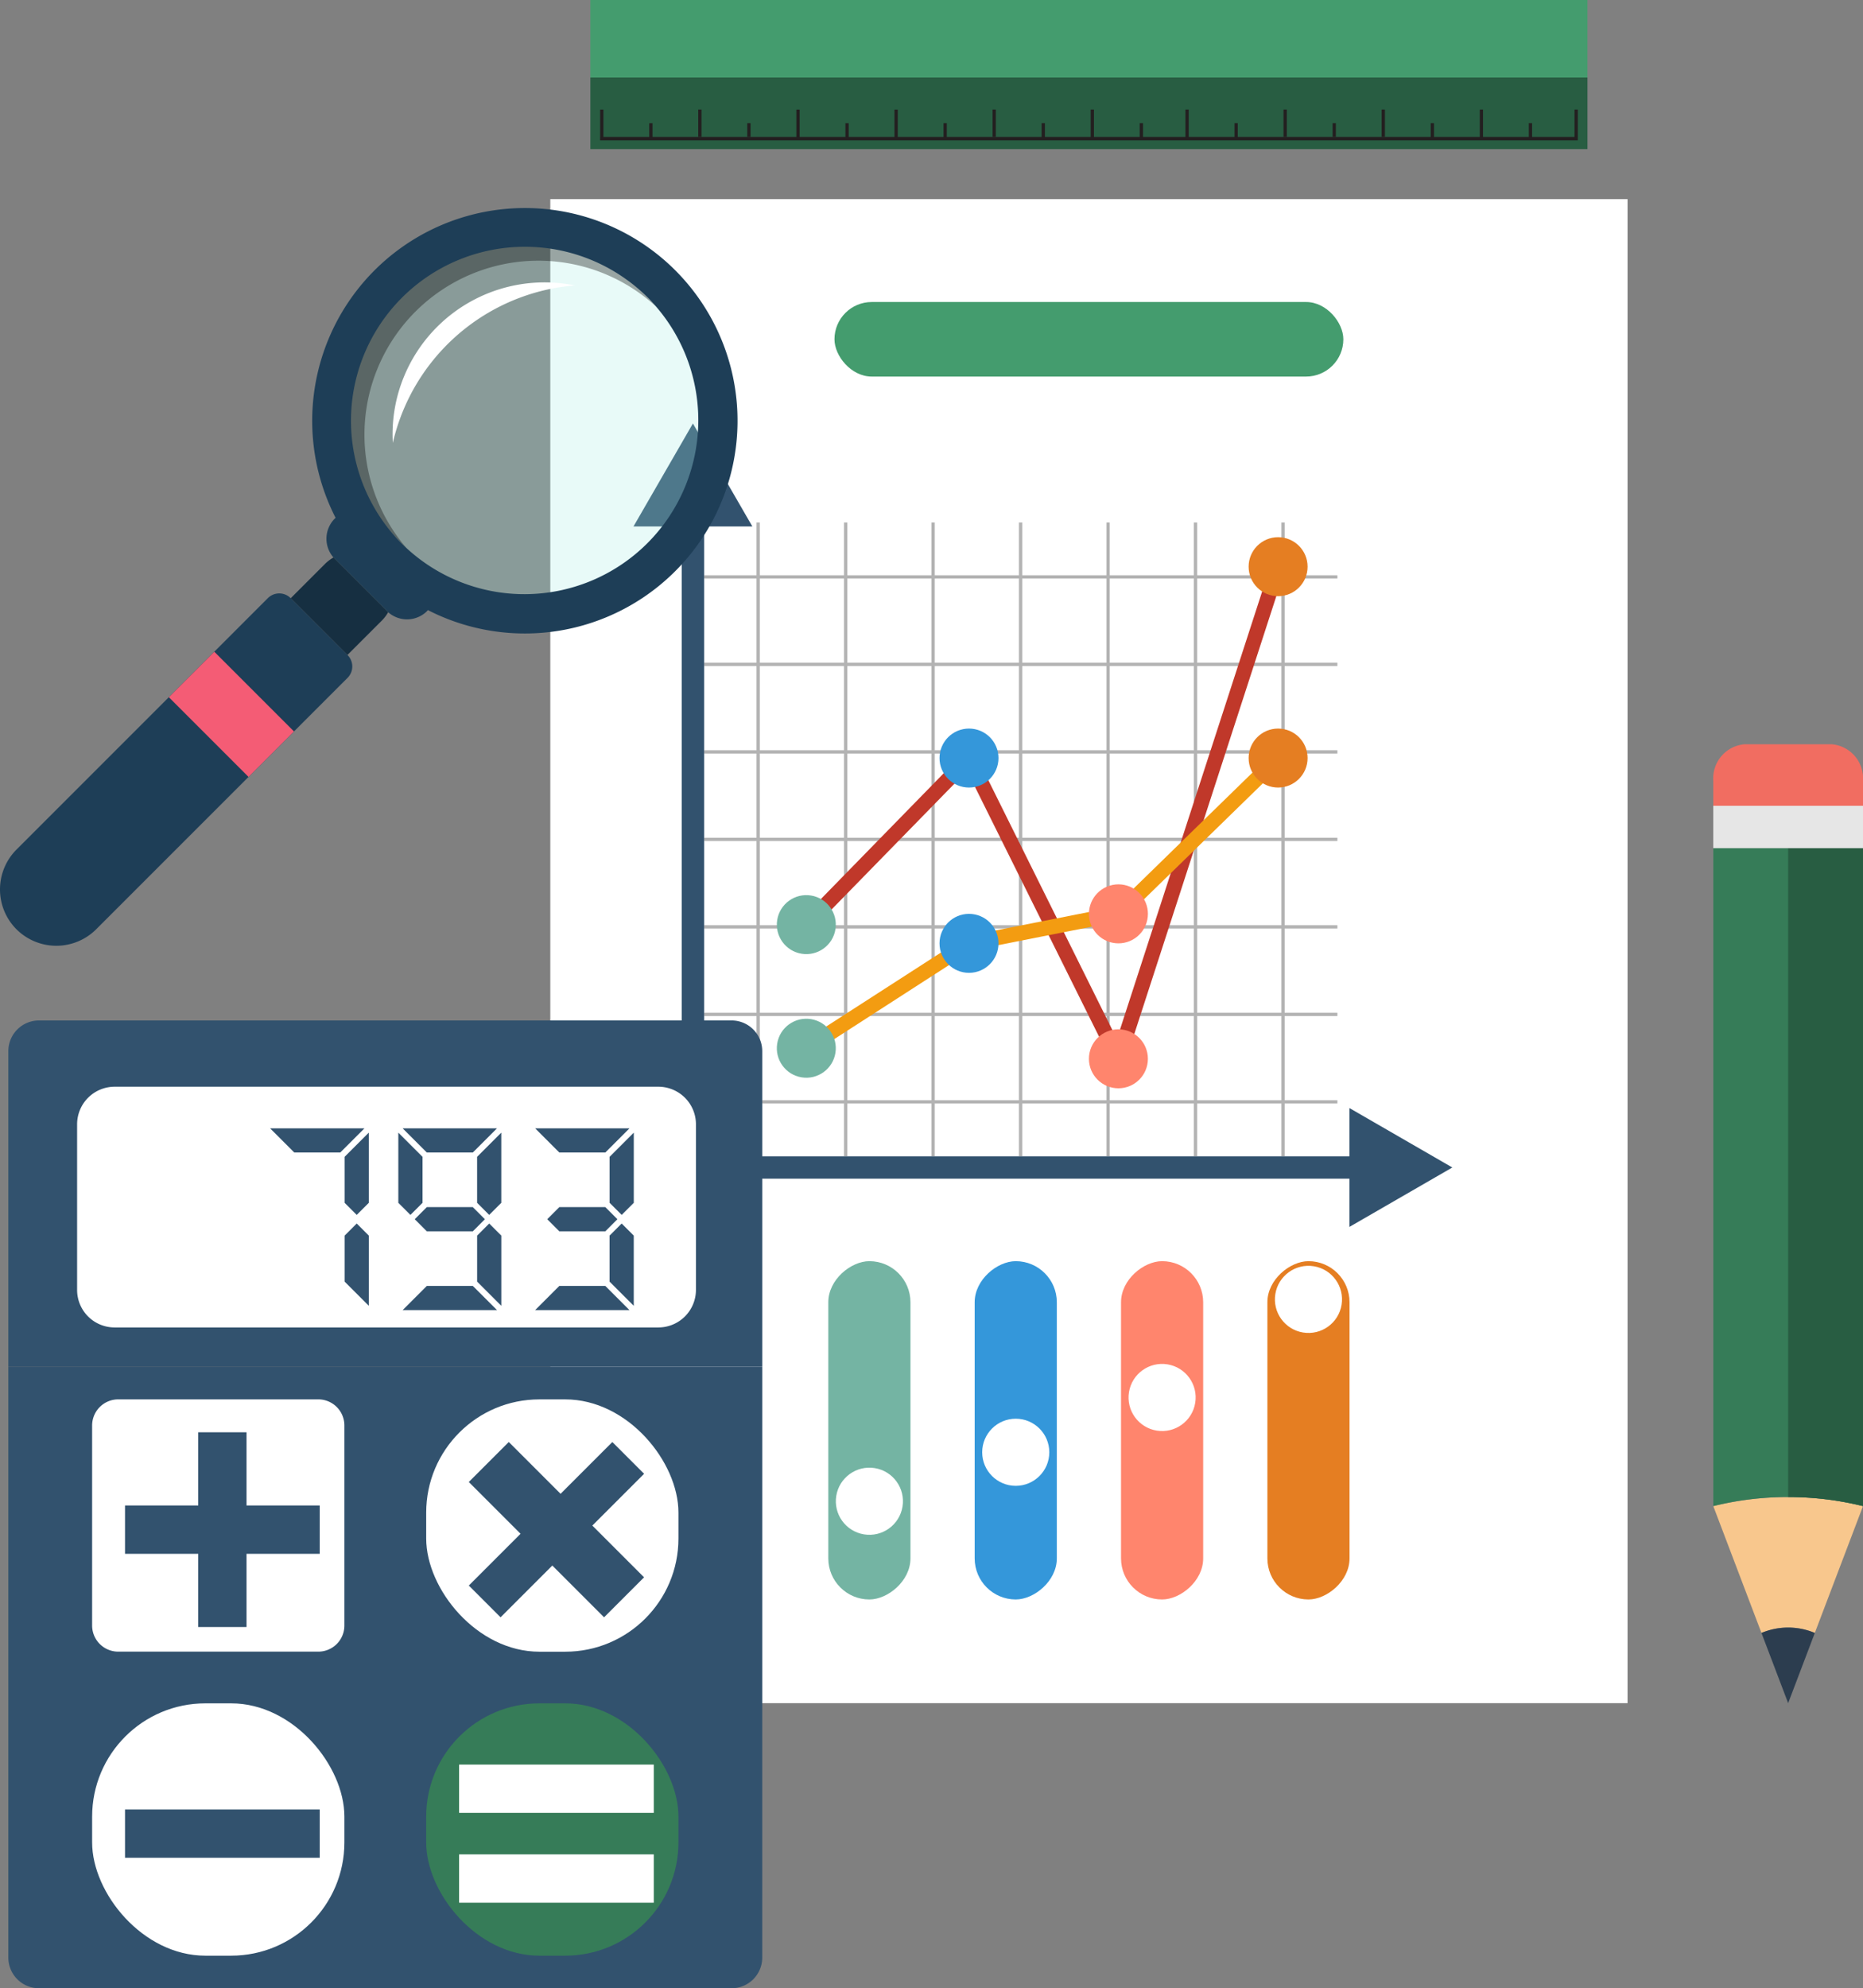 <svg xmlns="http://www.w3.org/2000/svg" width="183.885" height="196.193" viewBox="0 0 183.885 196.193">
  <rect x="0" y="0" width="183.885" height="196.193" fill="#808080" stroke="none"/>
  <g id="Grupo_988382" data-name="Grupo 988382" transform="translate(-626.24 -4500.199)">
    <g id="Grupo_988347" data-name="Grupo 988347">
      <path id="Trazado_666075" data-name="Trazado 666075" d="M810.125,4648.816l-4.757,12.516a6.788,6.788,0,0,0-5.265,0l-4.756-12.516a31.047,31.047,0,0,1,14.778,0Z" fill="#f8c78d"/>
      <path id="Trazado_666076" data-name="Trazado 666076" d="M805.368,4661.332l-2.631,6.928-2.634-6.928a6.788,6.788,0,0,1,5.265,0Z" fill="#2c3d4f"/>
      <path id="Trazado_666077" data-name="Trazado 666077" d="M810.125,4577.238v2.473H795.347v-2.473a3.378,3.378,0,0,1,3.105-3.6h8.568A3.378,3.378,0,0,1,810.125,4577.238Z" fill="#f16d61"/>
      <path id="Trazado_666078" data-name="Trazado 666078" d="M810.125,4583.891v64.925a30.289,30.289,0,0,0-7.388-.892h0a30.3,30.3,0,0,0-7.388.892v-64.925Z" fill="#367c58"/>
      <path id="Trazado_666079" data-name="Trazado 666079" d="M810.125,4583.891v64.925a30.289,30.289,0,0,0-7.388-.892v-64.033Z" fill="#285d42"/>
      <rect id="Rectángulo_311215" data-name="Rectángulo 311215" width="14.778" height="4.18" transform="translate(795.347 4579.711)" fill="#e6e6e6"/>
    </g>
    <g id="Grupo_988371" data-name="Grupo 988371">
      <rect id="Rectángulo_311216" data-name="Rectángulo 311216" width="106.328" height="148.412" transform="translate(680.557 4519.848)" fill="#fff"/>
      <g id="Grupo_988348" data-name="Grupo 988348">
        <rect id="Rectángulo_311217" data-name="Rectángulo 311217" width="33.382" height="8.108" rx="4.054" transform="translate(759.444 4624.647) rotate(90)" fill="#e57e22"/>
        <rect id="Rectángulo_311218" data-name="Rectángulo 311218" width="33.382" height="8.108" rx="4.054" transform="translate(744.998 4624.647) rotate(90)" fill="#ff856d"/>
        <rect id="Rectángulo_311219" data-name="Rectángulo 311219" width="33.382" height="8.108" rx="4.054" transform="translate(730.552 4624.647) rotate(90)" fill="#3497da"/>
        <rect id="Rectángulo_311220" data-name="Rectángulo 311220" width="33.382" height="8.108" rx="4.054" transform="translate(716.105 4624.647) rotate(90)" fill="#74b4a3"/>
        <circle id="Elipse_7819" data-name="Elipse 7819" cx="3.312" cy="3.312" r="3.312" transform="translate(708.254 4651.077) rotate(-80.824)" fill="#fff"/>
        <circle id="Elipse_7820" data-name="Elipse 7820" cx="3.312" cy="3.312" r="3.312" transform="translate(723.186 4640.192)" fill="#fff"/>
        <circle id="Elipse_7821" data-name="Elipse 7821" cx="3.312" cy="3.312" r="3.312" transform="translate(737.146 4640.839) rotate(-80.824)" fill="#fff"/>
        <circle id="Elipse_7822" data-name="Elipse 7822" cx="3.312" cy="3.312" r="3.312" transform="translate(751.592 4631.159) rotate(-80.824)" fill="#fff"/>
      </g>
      <rect id="Rectángulo_311221" data-name="Rectángulo 311221" width="50.228" height="7.357" rx="3.679" transform="translate(708.606 4530)" fill="#449c6e"/>
      <g id="Grupo_988370" data-name="Grupo 988370">
        <g id="Grupo_988365" data-name="Grupo 988365">
          <g id="Grupo_988356" data-name="Grupo 988356">
            <g id="Grupo_988349" data-name="Grupo 988349">
              <rect id="Rectángulo_311222" data-name="Rectángulo 311222" width="0.326" height="62.54" transform="translate(700.911 4551.756)" fill="#b3b3b3"/>
            </g>
            <g id="Grupo_988350" data-name="Grupo 988350">
              <rect id="Rectángulo_311223" data-name="Rectángulo 311223" width="0.326" height="62.54" transform="translate(709.545 4551.756)" fill="#b3b3b3"/>
            </g>
            <g id="Grupo_988351" data-name="Grupo 988351">
              <rect id="Rectángulo_311224" data-name="Rectángulo 311224" width="0.326" height="62.54" transform="translate(718.179 4551.756)" fill="#b3b3b3"/>
            </g>
            <g id="Grupo_988352" data-name="Grupo 988352">
              <rect id="Rectángulo_311225" data-name="Rectángulo 311225" width="0.326" height="62.54" transform="translate(726.813 4551.756)" fill="#b3b3b3"/>
            </g>
            <g id="Grupo_988353" data-name="Grupo 988353">
              <rect id="Rectángulo_311226" data-name="Rectángulo 311226" width="0.326" height="62.54" transform="translate(735.447 4551.756)" fill="#b3b3b3"/>
            </g>
            <g id="Grupo_988354" data-name="Grupo 988354">
              <rect id="Rectángulo_311227" data-name="Rectángulo 311227" width="0.326" height="62.54" transform="translate(744.08 4551.756)" fill="#b3b3b3"/>
            </g>
            <g id="Grupo_988355" data-name="Grupo 988355">
              <rect id="Rectángulo_311228" data-name="Rectángulo 311228" width="0.326" height="62.54" transform="translate(752.714 4551.756)" fill="#b3b3b3"/>
            </g>
          </g>
          <g id="Grupo_988364" data-name="Grupo 988364">
            <g id="Grupo_988357" data-name="Grupo 988357">
              <rect id="Rectángulo_311229" data-name="Rectángulo 311229" width="62.54" height="0.326" transform="translate(695.706 4556.962)" fill="#b3b3b3"/>
            </g>
            <g id="Grupo_988358" data-name="Grupo 988358">
              <rect id="Rectángulo_311230" data-name="Rectángulo 311230" width="62.54" height="0.326" transform="translate(695.706 4565.596)" fill="#b3b3b3"/>
            </g>
            <g id="Grupo_988359" data-name="Grupo 988359">
              <rect id="Rectángulo_311231" data-name="Rectángulo 311231" width="62.54" height="0.326" transform="translate(695.706 4574.229)" fill="#b3b3b3"/>
            </g>
            <g id="Grupo_988360" data-name="Grupo 988360">
              <rect id="Rectángulo_311232" data-name="Rectángulo 311232" width="62.54" height="0.326" transform="translate(695.706 4582.863)" fill="#b3b3b3"/>
            </g>
            <g id="Grupo_988361" data-name="Grupo 988361">
              <rect id="Rectángulo_311233" data-name="Rectángulo 311233" width="62.54" height="0.326" transform="translate(695.706 4591.497)" fill="#b3b3b3"/>
            </g>
            <g id="Grupo_988362" data-name="Grupo 988362">
              <rect id="Rectángulo_311234" data-name="Rectángulo 311234" width="62.54" height="0.326" transform="translate(695.706 4600.131)" fill="#b3b3b3"/>
            </g>
            <g id="Grupo_988363" data-name="Grupo 988363">
              <rect id="Rectángulo_311235" data-name="Rectángulo 311235" width="62.54" height="0.326" transform="translate(695.706 4608.765)" fill="#b3b3b3"/>
            </g>
          </g>
        </g>
        <g id="Grupo_988367" data-name="Grupo 988367">
          <g id="Grupo_988366" data-name="Grupo 988366">
            <path id="Trazado_666080" data-name="Trazado 666080" d="M761.335,4616.508H693.527V4548.3h2.212V4614.3h65.6Z" fill="#32526e"/>
          </g>
        </g>
        <path id="Trazado_666081" data-name="Trazado 666081" d="M688.768,4552.146l5.865-10.159,5.865,10.159Z" fill="#32526e"/>
        <path id="Trazado_666082" data-name="Trazado 666082" d="M759.431,4609.537l10.159,5.865-10.159,5.865Z" fill="#32526e"/>
        <g id="Grupo_988368" data-name="Grupo 988368">
          <path id="Trazado_666083" data-name="Trazado 666083" d="M736.774,4606.625l-15.088-30.365-15.332,15.693-1.055-1.03,16.783-17.179,14.4,28.99,15.205-46.842,1.4.456Z" fill="#c0382a"/>
        </g>
        <g id="Grupo_988369" data-name="Grupo 988369">
          <path id="Trazado_666084" data-name="Trazado 666084" d="M706.226,4604.254l-.8-1.24,16.176-10.425,14.67-2.9,15.606-15.22,1.03,1.056-15.92,15.526-14.823,2.925Z" fill="#f39c11"/>
        </g>
        <circle id="Elipse_7823" data-name="Elipse 7823" cx="2.91" cy="2.91" r="2.91" transform="translate(702.486 4606.039) rotate(-80.746)" fill="#74b4a3"/>
        <circle id="Elipse_7824" data-name="Elipse 7824" cx="2.91" cy="2.91" r="2.91" transform="translate(718.974 4590.375)" fill="#3497da"/>
        <circle id="Elipse_7825" data-name="Elipse 7825" cx="2.91" cy="2.91" r="2.91" transform="matrix(0.923, -0.386, 0.386, 0.923, 732.823, 4588.812)" fill="#ff856d"/>
        <circle id="Elipse_7826" data-name="Elipse 7826" cx="2.91" cy="2.91" r="2.91" transform="translate(749.484 4572.091)" fill="#e57e22"/>
        <circle id="Elipse_7827" data-name="Elipse 7827" cx="2.91" cy="2.91" r="2.91" transform="translate(702.487 4593.842) rotate(-80.746)" fill="#74b4a3"/>
        <circle id="Elipse_7828" data-name="Elipse 7828" cx="2.91" cy="2.91" r="2.91" transform="translate(718.974 4572.091)" fill="#3497da"/>
        <circle id="Elipse_7829" data-name="Elipse 7829" cx="2.91" cy="2.91" r="2.91" transform="translate(733.721 4601.768)" fill="#ff856d"/>
        <circle id="Elipse_7830" data-name="Elipse 7830" cx="2.91" cy="2.91" r="2.91" transform="translate(749.484 4553.208)" fill="#e57e22"/>
      </g>
    </g>
    <g id="Grupo_988378" data-name="Grupo 988378">
      <path id="Trazado_666085" data-name="Trazado 666085" d="M630.091,4696.393h68.357a3.028,3.028,0,0,0,3.028-3.027v-58.3H627.063v58.3A3.028,3.028,0,0,0,630.091,4696.393Z" fill="#32526e"/>
      <rect id="Rectángulo_311236" data-name="Rectángulo 311236" width="24.898" height="24.898" rx="11.173" transform="translate(668.307 4668.28)" fill="#367c58"/>
      <path id="Trazado_666086" data-name="Trazado 666086" d="M701.476,4603.921a3.028,3.028,0,0,0-3.028-3.028H630.091a3.028,3.028,0,0,0-3.028,3.028v31.149h74.413Z" fill="#32526e"/>
      <path id="Trazado_666087" data-name="Trazado 666087" d="M657.8,4648.756v4.767h-7.226v7.227h-4.767v-7.227H638.58v-4.767h7.226v-7.224h4.767v7.224Z" fill="#32526e"/>
      <rect id="Rectángulo_311237" data-name="Rectángulo 311237" width="24.898" height="24.898" rx="11.173" transform="translate(635.334 4668.28)" fill="#fff"/>
      <rect id="Rectángulo_311238" data-name="Rectángulo 311238" width="24.898" height="24.898" rx="11.173" transform="translate(668.307 4638.285)" fill="#fff"/>
      <g id="Grupo_988372" data-name="Grupo 988372">
        <path id="Trazado_666088" data-name="Trazado 666088" d="M638.58,4678.752v4.766H657.8v-4.766Z" fill="#32526e"/>
      </g>
      <path id="Trazado_666089" data-name="Trazado 666089" d="M657.8,4648.756v4.767h-7.226v7.227h-4.767v-7.227H638.58v-4.767h7.226v-7.224h4.767v7.224Z" fill="#32526e"/>
      <g id="Grupo_988375" data-name="Grupo 988375">
        <g id="Grupo_988373" data-name="Grupo 988373">
          <path id="Trazado_666090" data-name="Trazado 666090" d="M671.554,4683.182v4.768h19.217v-4.768Z" fill="#fff"/>
        </g>
        <g id="Grupo_988374" data-name="Grupo 988374">
          <path id="Trazado_666091" data-name="Trazado 666091" d="M671.554,4674.32v4.768h19.217v-4.768Z" fill="#fff"/>
        </g>
      </g>
      <path id="Trazado_666092" data-name="Trazado 666092" d="M689.811,4655.843l-3.946,3.946-5.109-5.109-5.109,5.109-3.134-3.134,5.109-5.109-5.109-5.109,3.946-3.946,4.3,4.3.812.812,5.109-5.109,3.134,3.134-5.109,5.109Z" fill="#32526e"/>
      <path id="Trazado_666093" data-name="Trazado 666093" d="M694.718,4609.9a3.712,3.712,0,0,0-3.494-2.467H637.559a3.707,3.707,0,0,0-3.708,3.707v16.34a3.7,3.7,0,0,0,3.708,3.707h53.665a3.71,3.71,0,0,0,3.708-3.707v-16.34A3.694,3.694,0,0,0,694.718,4609.9Z" fill="#fff"/>
      <g id="Grupo_988377" data-name="Grupo 988377">
        <g id="Grupo_988376" data-name="Grupo 988376">
          <path id="Trazado_666094" data-name="Trazado 666094" d="M679.06,4611.538l2.387,2.387h4.54l2.387-2.387Z" fill="#32526e"/>
          <path id="Trazado_666095" data-name="Trazado 666095" d="M685.987,4619.314h-4.54l-1.193,1.193,1.193,1.193h4.54l1.193-1.193Z" fill="#32526e"/>
          <path id="Trazado_666096" data-name="Trazado 666096" d="M685.986,4627.09h-4.54l-2.387,2.387h9.313Z" fill="#32526e"/>
          <path id="Trazado_666097" data-name="Trazado 666097" d="M687.6,4620.932l-1.193,1.193v4.54l2.387,2.387v-6.926Z" fill="#32526e"/>
          <path id="Trazado_666098" data-name="Trazado 666098" d="M666.751,4620.083l1.193-1.193v-4.54l-2.387-2.387v6.926Z" fill="#32526e"/>
          <path id="Trazado_666099" data-name="Trazado 666099" d="M665.982,4611.538l2.387,2.387h4.54l2.387-2.387Z" fill="#32526e"/>
          <path id="Trazado_666100" data-name="Trazado 666100" d="M652.9,4611.538l2.387,2.387h4.54l2.387-2.387Z" fill="#32526e"/>
          <path id="Trazado_666101" data-name="Trazado 666101" d="M672.909,4619.314h-4.54l-1.193,1.193,1.193,1.193h4.54l1.193-1.193Z" fill="#32526e"/>
          <path id="Trazado_666102" data-name="Trazado 666102" d="M672.909,4627.09h-4.54l-2.387,2.387H675.3Z" fill="#32526e"/>
          <path id="Trazado_666103" data-name="Trazado 666103" d="M674.527,4620.932l-1.193,1.193v4.54l2.387,2.387v-6.926Z" fill="#32526e"/>
          <path id="Trazado_666104" data-name="Trazado 666104" d="M660.256,4618.889l1.193,1.193,1.193-1.193v-6.926l-2.387,2.387Z" fill="#32526e"/>
          <path id="Trazado_666105" data-name="Trazado 666105" d="M686.411,4618.889l1.193,1.193,1.193-1.193v-6.926l-2.387,2.387Z" fill="#32526e"/>
          <path id="Trazado_666106" data-name="Trazado 666106" d="M673.333,4618.889l1.193,1.193,1.193-1.193v-6.926l-2.387,2.387Z" fill="#32526e"/>
          <path id="Trazado_666107" data-name="Trazado 666107" d="M661.449,4620.932l-1.193,1.193v4.54l2.387,2.387v-6.926Z" fill="#32526e"/>
        </g>
      </g>
      <path id="Trazado_666108" data-name="Trazado 666108" d="M657.655,4638.283H637.911a2.579,2.579,0,0,0-2.578,2.578V4660.6a2.577,2.577,0,0,0,2.578,2.577h19.744a2.575,2.575,0,0,0,2.577-2.577v-19.744A2.577,2.577,0,0,0,657.655,4638.283Zm.145,15.24h-7.227v7.227h-4.767v-7.227H638.58v-4.767h7.226v-7.224h4.767v7.224H657.8Z" fill="#fff"/>
    </g>
    <g id="Grupo_988379" data-name="Grupo 988379">
      <path id="Trazado_666109" data-name="Trazado 666109" d="M660.544,4567.09,635.732,4591.9a5.571,5.571,0,0,1-7.84.023l-.026-.024a5.568,5.568,0,0,1,0-7.865l24.812-24.813a1.591,1.591,0,0,1,2.25,0l5.616,5.616A1.591,1.591,0,0,1,660.544,4567.09Z" fill="#1e3e57"/>
      <circle id="Elipse_7831" data-name="Elipse 7831" cx="18.298" cy="18.298" r="18.298" transform="translate(659.662 4523.561)" fill="#a6ede7" opacity="0.25"/>
      <path id="Trazado_666110" data-name="Trazado 666110" d="M690.98,4530.437a17.166,17.166,0,0,0-24.6,23.864q-.354-.324-.692-.672l-.024-.024A17.166,17.166,0,1,1,690.3,4529.7c.008.008.015.018.023.025Q690.666,4530.072,690.98,4530.437Z" opacity="0.34"/>
      <path id="Trazado_666111" data-name="Trazado 666111" d="M666.143,4537.292a14.934,14.934,0,0,0-1.131,6.609,20.309,20.309,0,0,1,1.036-3.224,20.105,20.105,0,0,1,16.923-12.313A15,15,0,0,0,666.143,4537.292Z" fill="#fff"/>
      <path id="Trazado_666112" data-name="Trazado 666112" d="M668.471,4560.4a20.994,20.994,0,0,0,24.447-33.5.177.177,0,0,1-.023-.024,20.995,20.995,0,0,0-33.528,24.424c-.029.026-.061.049-.087.076a2.814,2.814,0,0,0-.12,3.84l5.4,5.4a2.811,2.811,0,0,0,3.838-.12C668.422,4560.459,668.445,4560.43,668.471,4560.4Zm-2.532-6.522c-.009-.009-.018-.014-.027-.023a17.166,17.166,0,0,1,24.275-24.278l.026.026a17.165,17.165,0,0,1-24.274,24.275Z" fill="#1e3e57"/>
      <path id="Trazado_666113" data-name="Trazado 666113" d="M660.534,4564.83l-5.6-5.6,3.393-3.394a3.932,3.932,0,0,1,.829-.627l5.4,5.4a3.924,3.924,0,0,1-.63.829Z" fill="#162f41"/>
      <rect id="Rectángulo_311239" data-name="Rectángulo 311239" width="6.344" height="11.125" transform="translate(642.905 4568.996) rotate(-45)" fill="#f45c75"/>
    </g>
    <g id="Grupo_988381" data-name="Grupo 988381">
      <rect id="Rectángulo_311240" data-name="Rectángulo 311240" width="98.417" height="7.65" transform="translate(684.512 4500.199)" fill="#449c6e"/>
      <rect id="Rectángulo_311241" data-name="Rectángulo 311241" width="98.417" height="7.063" transform="translate(684.512 4507.849)" fill="#285d42"/>
      <g id="Grupo_988380" data-name="Grupo 988380">
        <rect id="Rectángulo_311242" data-name="Rectángulo 311242" width="0.323" height="2.702" transform="translate(752.93 4511.006)" fill="#231f20"/>
        <rect id="Rectángulo_311243" data-name="Rectángulo 311243" width="0.323" height="1.351" transform="translate(757.772 4512.357)" fill="#231f20"/>
        <rect id="Rectángulo_311244" data-name="Rectángulo 311244" width="0.323" height="2.702" transform="translate(762.613 4511.006)" fill="#231f20"/>
        <path id="Trazado_666114" data-name="Trazado 666114" d="M781.65,4513.708h-4.188v-1.352h-.323v1.352H772.62v-2.7H772.3v2.7h-4.518v-1.351h-.323v1.351H748.411v-1.351h-.323v1.351h-4.519v-2.7h-.323v2.7h-4.188v-1.352h-.323v1.352h-4.519v-2.7h-.323v2.7h-4.518v-1.351h-.323v1.351h-9.36v-1.351h-.323v1.352h-4.518v-2.7h-.323v2.7h-4.518v-1.351h-.323v1.351h-4.518v-2.7h-.323v2.7h-14.2v-1.351h-.323v1.351H685.8v-2.7h-.323v2.7h-.007v.338h96.506v-3.04h-.323Z" fill="#231f20"/>
        <rect id="Rectángulo_311245" data-name="Rectángulo 311245" width="0.323" height="2.702" transform="translate(724.209 4511.006)" fill="#231f20"/>
        <rect id="Rectángulo_311246" data-name="Rectángulo 311246" width="0.323" height="2.702" transform="translate(695.159 4511.006)" fill="#231f20"/>
        <rect id="Rectángulo_311247" data-name="Rectángulo 311247" width="0.323" height="1.351" transform="translate(700 4512.357)" fill="#231f20"/>
      </g>
    </g>
  </g>
</svg>
